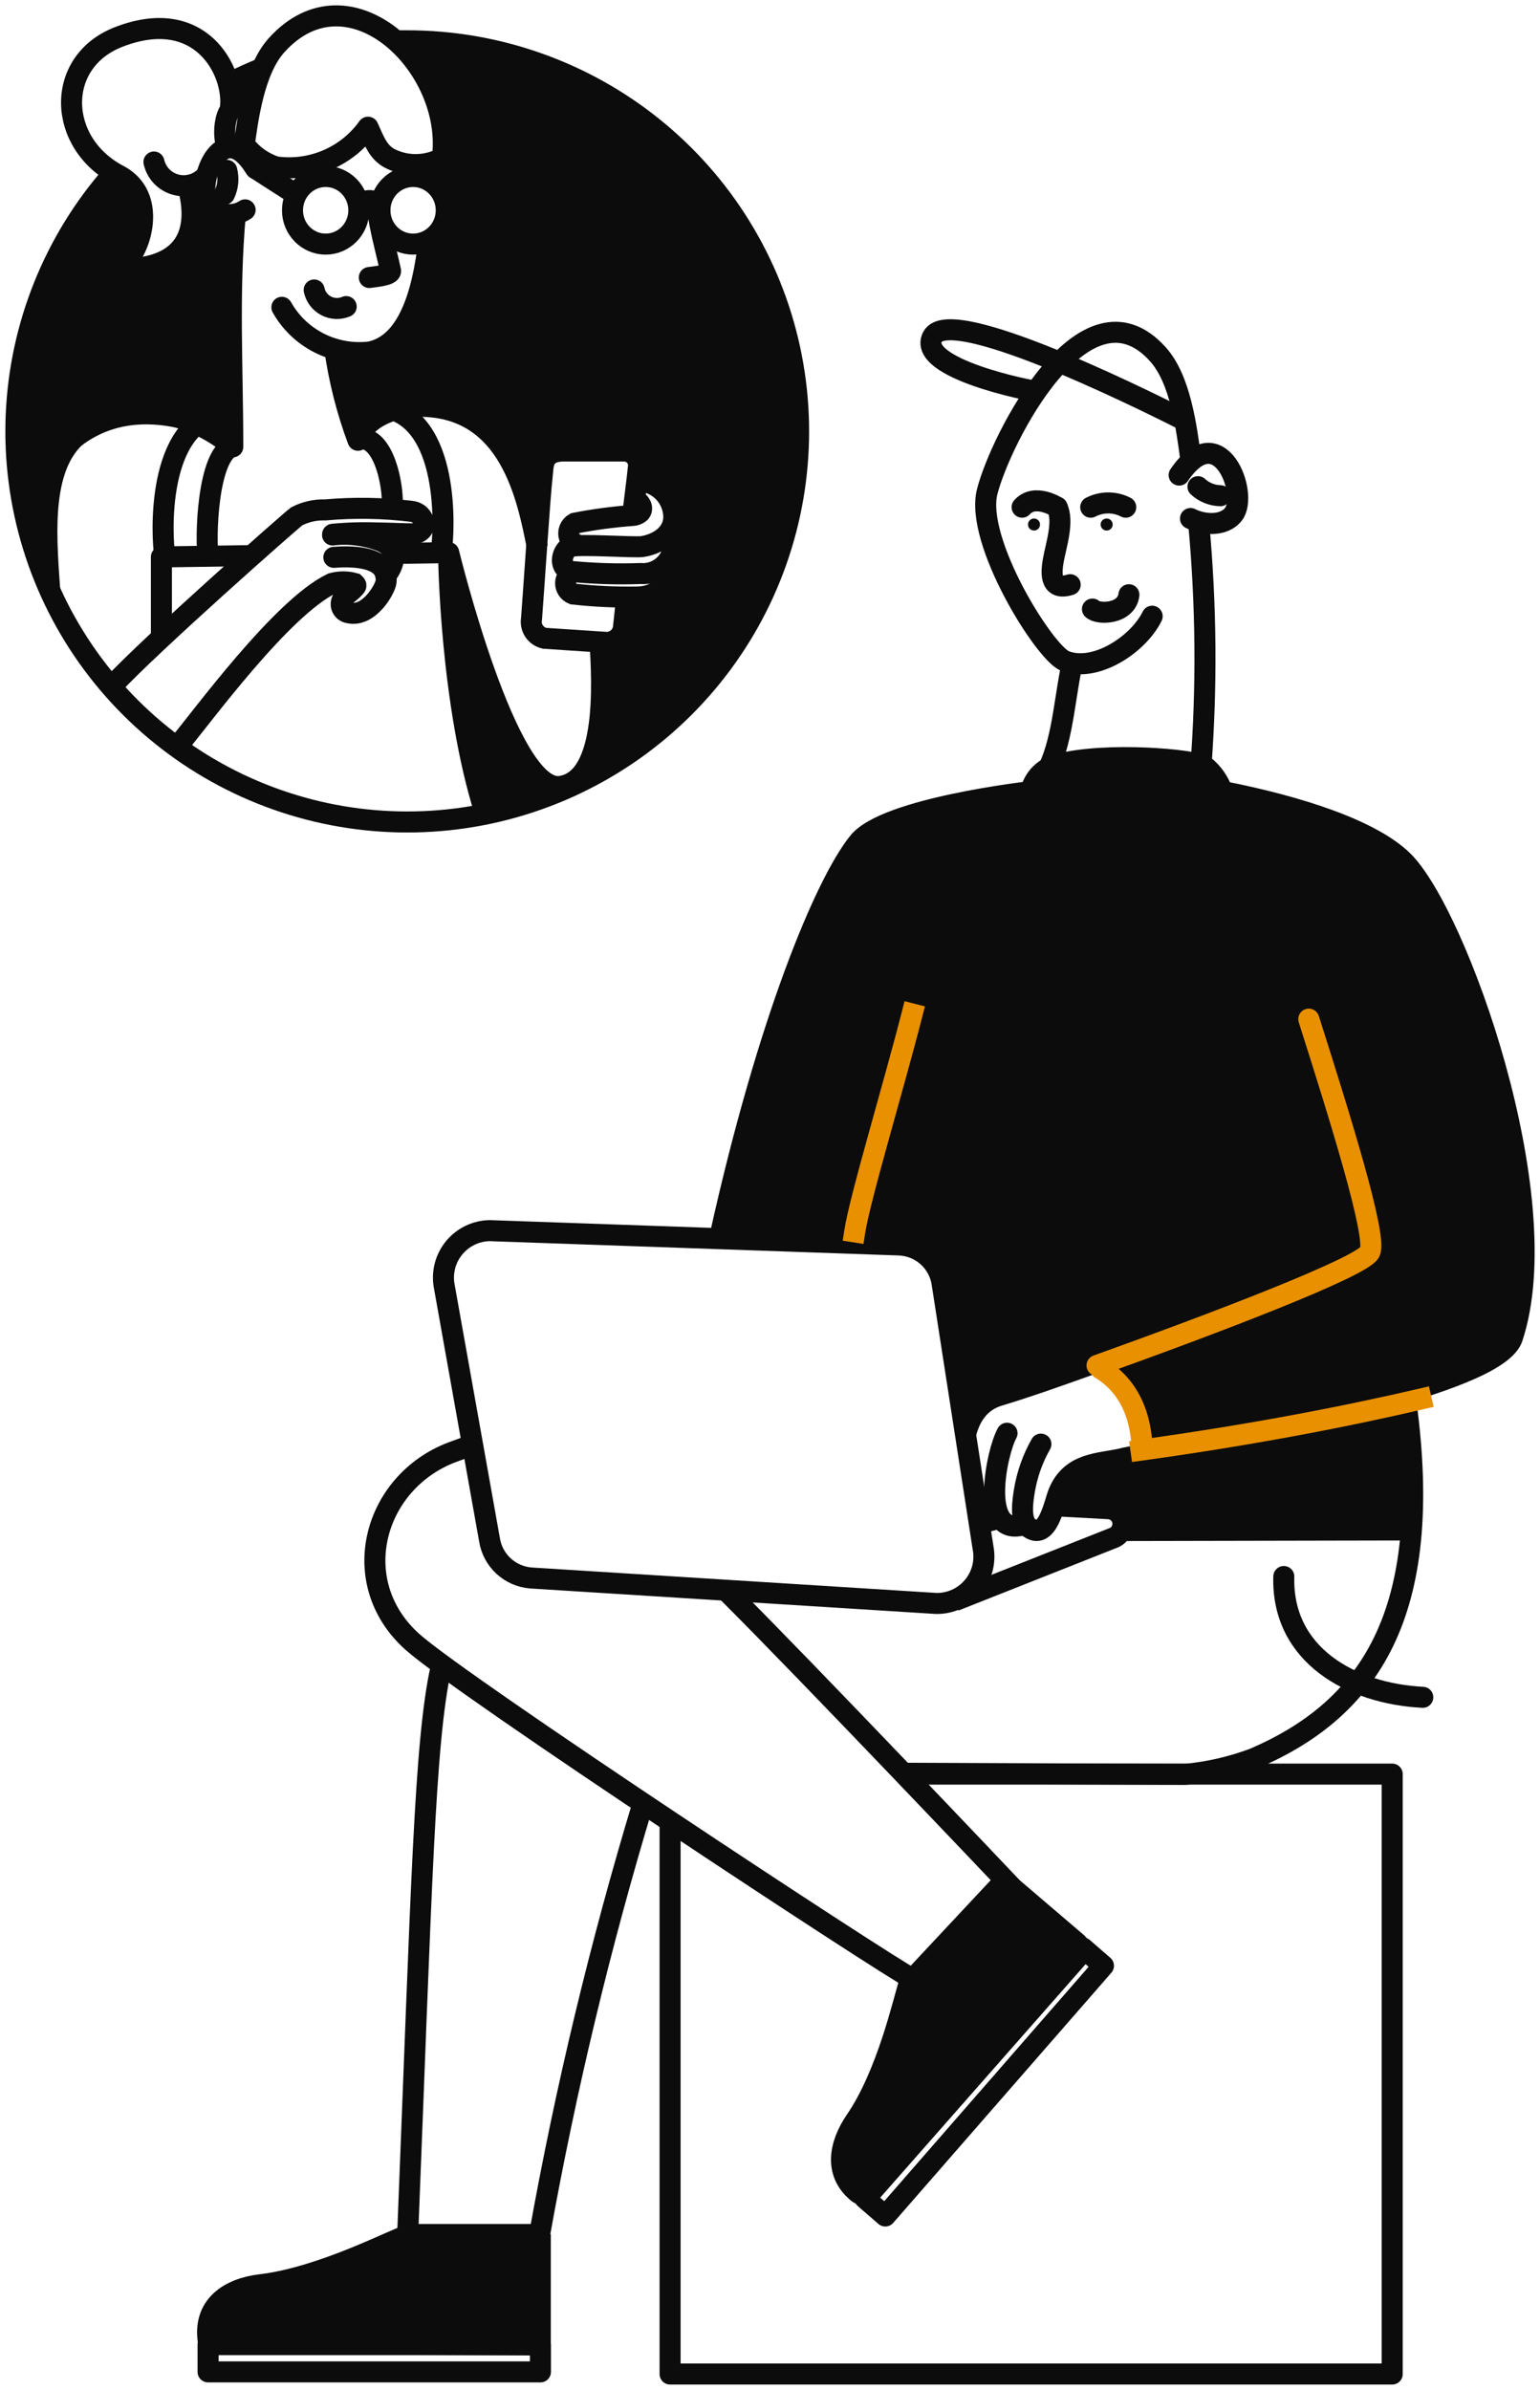 <svg width="194" height="301" viewBox="0 0 194 301" fill="none" xmlns="http://www.w3.org/2000/svg">
<path d="M141.707 193.286H177.697H177.805C178.146 187.534 177.861 181.761 176.955 176.07C168.763 178.525 157.278 181.087 143.515 183.938L141.598 184.335C138.632 185.075 134.979 184.769 133.369 188.685C133.225 189.027 133.062 189.623 132.863 190.273H133.225L139.79 190.579C140.105 190.589 140.414 190.677 140.687 190.835C140.961 190.993 141.191 191.215 141.357 191.483C141.524 191.751 141.621 192.056 141.641 192.37C141.661 192.685 141.603 193 141.472 193.286H141.707Z" fill="#0C0C0C"/>
<path d="M138.777 172.75C140.451 173.925 141.771 175.535 142.594 177.406C143.416 179.276 143.71 181.336 143.443 183.361V183.794C157.206 180.943 168.763 178.38 176.883 175.926C185.003 173.472 189.706 171.288 190.465 168.996C196.307 151.329 183.43 115.598 176.684 108.957C172.76 105.113 163.699 102.118 153.933 100.223C153.493 98.973 152.717 97.868 151.69 97.029C151.551 96.956 151.406 96.895 151.256 96.848C145.324 95.648 139.211 95.648 133.279 96.848C132.929 96.94 132.59 97.067 132.266 97.227C131.626 97.487 131.063 97.904 130.629 98.441C130.196 98.978 129.906 99.616 129.788 100.295C129.788 100.295 111.522 102.352 108.086 106.665C103.962 111.79 96.728 129.457 90.724 156.563L113.276 157.321C114.627 157.379 115.914 157.913 116.907 158.828C117.9 159.743 118.536 160.98 118.702 162.319L122.319 184.913C122.663 181.791 122.898 178.019 126.226 177.027C129.553 176.034 133.912 174.5 138.777 172.75Z" fill="#0C0C0C"/>
<path d="M14.439 34.427C16.953 34.084 20.516 25.62 14.873 22.625L14.294 22.3C8.048 29.385 3.976 38.114 2.565 47.444C1.154 56.775 2.463 66.314 6.337 74.922C5.794 67.361 4.781 60.089 10.514 55.938C18.888 49.874 29.432 56.786 29.432 56.786C29.432 46.68 28.853 37.531 29.758 27.443C29.145 27.651 28.483 27.666 27.861 27.485C27.24 27.305 26.689 26.937 26.285 26.433C25.748 25.304 25.658 24.015 26.032 22.823H25.942C25.673 23.16 25.335 23.435 24.952 23.631C24.568 23.827 24.147 23.939 23.717 23.96C24.621 27.299 25.526 34.788 14.475 34.427H14.439Z" fill="#0C0C0C"/>
<path d="M29.034 14.071H29.233C29.703 13.638 30.372 13.602 31.276 14.287H31.512C31.847 12.474 32.374 10.702 33.085 9C31.62 9.577 30.173 10.227 28.762 10.949C29.057 11.962 29.149 13.023 29.034 14.071Z" fill="#0C0C0C"/>
<path d="M42.164 44.515C42.732 48.428 43.714 52.269 45.094 55.975C45.438 54.17 49.579 51.698 52.871 51.698C64.138 51.698 66.399 62.976 67.683 69.383C67.954 65.503 68.225 61.822 68.37 60.522C68.515 59.223 68.262 57.274 71.318 57.328C73.814 57.328 76.056 57.328 78.679 57.328C78.945 57.324 79.208 57.379 79.45 57.488C79.692 57.597 79.907 57.758 80.08 57.96C80.253 58.161 80.379 58.399 80.449 58.654C80.52 58.91 80.533 59.178 80.487 59.439C80.487 59.909 80.379 60.468 80.307 61.045C81.523 61.074 82.68 61.581 83.523 62.457C84.367 63.332 84.829 64.505 84.81 65.719C84.787 66.235 84.638 66.737 84.376 67.181C84.662 67.862 84.758 68.608 84.653 69.339C84.548 70.07 84.246 70.759 83.779 71.332C84.502 74.526 81.971 75.609 80.162 75.645H78.914V75.952L78.552 79.362C78.534 79.645 78.459 79.921 78.332 80.174C78.205 80.427 78.028 80.652 77.812 80.835C77.597 81.019 77.346 81.157 77.075 81.242C76.805 81.327 76.52 81.356 76.237 81.329H75.532C75.532 83.657 77.124 96.813 71.662 99.195L71.788 99.466C81.975 94.763 90.248 86.733 95.24 76.703C100.233 66.672 101.646 55.243 99.247 44.303C96.847 33.362 90.779 23.567 82.044 16.534C73.309 9.502 62.431 5.654 51.207 5.626H49.814C51.895 7.447 53.512 9.735 54.534 12.301C55.556 14.867 55.953 17.639 55.692 20.388C55.235 20.638 54.749 20.832 54.245 20.965L54.408 21.489C54.408 22.12 54.408 22.788 54.408 23.456C54.995 23.877 55.466 24.44 55.777 25.092C56.087 25.744 56.228 26.464 56.184 27.184C56.141 27.905 55.916 28.603 55.529 29.213C55.143 29.823 54.608 30.326 53.974 30.674C53.233 37.405 51.334 43.757 46.541 44.714C45.088 45.015 43.583 44.947 42.164 44.515Z" fill="#0C0C0C"/>
<path d="M56.524 70.141C56.524 71.205 56.831 89.287 61.063 102.623V102.93C64.767 102.179 68.372 101.004 71.806 99.429L71.68 99.159C71.312 99.323 70.922 99.433 70.522 99.483C63.903 100.494 56.524 70.141 56.524 70.141Z" fill="#0C0C0C"/>
<path d="M51.695 281.423H51.37V281.568C49.923 281.892 40.699 286.855 32.832 287.775C29.052 288.227 25.489 290.302 26.321 294.994H68.063V281.333L51.695 281.423Z" fill="#0C0C0C"/>
<path d="M115.085 249.446C114.235 251.702 111.956 260.995 107.851 267.113C105.717 270.235 104.957 274.331 109.081 276.804L136.408 245.331L126.425 236.669C122.824 241.108 118.959 245.326 114.85 249.301L115.085 249.446Z" fill="#0C0C0C"/>
<path d="M113.765 223.441H175.382V299H84.412V229.361" stroke="#0C0C0C" stroke-width="2.649" stroke-linejoin="round"/>
<path d="M141.526 183.668C169.776 177.857 188.946 173.201 190.52 168.473C196.361 150.806 183.484 115.057 176.738 108.434C172.814 104.572 163.753 101.594 153.987 99.682C153.547 98.432 152.771 97.327 151.744 96.487C150.352 95.657 139.392 94.683 133.333 96.253C132.479 96.429 131.695 96.848 131.076 97.46C130.456 98.072 130.028 98.85 129.843 99.7C129.843 99.7 111.576 101.757 108.14 106.088C103.998 111.231 96.746 128.447 90.706 155.697" stroke="#0C0C0C" stroke-width="2.649" stroke-linejoin="round"/>
<path d="M176.956 175.493C180.844 202.201 173.212 214.996 157.875 221.511C155.105 222.541 152.21 223.202 149.267 223.478L113.747 223.333" stroke="#0C0C0C" stroke-width="2.649" stroke-miterlimit="10"/>
<path d="M55.547 210.051C53.486 219.471 53.124 237.229 51.334 282.019" stroke="#0C0C0C" stroke-width="2.649" stroke-miterlimit="10"/>
<path d="M55.981 162.085L61.66 193.9C61.854 195.168 62.47 196.335 63.408 197.212C64.346 198.089 65.552 198.626 66.833 198.737L117.942 201.949C118.822 201.962 119.693 201.78 120.492 201.415C121.292 201.05 122 200.511 122.564 199.839C123.129 199.166 123.537 198.377 123.757 197.527C123.977 196.678 124.005 195.79 123.838 194.929L118.702 161.778C118.536 160.441 117.899 159.206 116.906 158.294C115.912 157.382 114.626 156.852 113.276 156.798L61.66 154.993C60.793 155.013 59.941 155.222 59.163 155.606C58.386 155.99 57.703 156.54 57.161 157.216C56.62 157.892 56.233 158.679 56.03 159.52C55.826 160.361 55.809 161.237 55.981 162.085Z" stroke="#0C0C0C" stroke-width="2.649" stroke-miterlimit="10"/>
<path d="M120.257 201.606L140.405 193.63C140.773 193.444 141.072 193.145 141.257 192.776C141.441 192.407 141.501 191.988 141.428 191.583C141.355 191.177 141.152 190.806 140.851 190.524C140.549 190.243 140.164 190.066 139.753 190.02L133.17 189.66" stroke="#0C0C0C" stroke-width="2.649" stroke-miterlimit="10"/>
<path d="M177.426 192.691L141.707 192.763" stroke="#0C0C0C" stroke-width="2.649" stroke-miterlimit="10"/>
<path d="M141.58 183.668C138.614 184.39 134.961 184.101 133.351 188.017C132.809 189.298 131.959 194.297 129.499 192.294C128.468 191.446 128.848 188.937 129.047 187.746C129.389 185.685 130.094 183.699 131.127 181.881" stroke="#0C0C0C" stroke-width="2.649" stroke-miterlimit="10" stroke-linecap="round"/>
<path d="M126.859 180.51C125.539 182.892 123.35 193.575 128.848 192.059" stroke="#0C0C0C" stroke-width="2.649" stroke-miterlimit="10" stroke-linecap="round"/>
<path d="M125.575 191.085C125.575 191.392 123.603 192.095 123.241 190.886" stroke="#0C0C0C" stroke-width="2.649" stroke-miterlimit="10" stroke-linecap="round"/>
<path d="M107.67 155.155C108.339 150.842 112.498 137.109 114.904 127.707" stroke="#E99000" stroke-width="2.649" stroke-miterlimit="10" stroke-linecap="square"/>
<path d="M143.895 183.252C143.895 177.514 141.634 174.067 138.307 172.172" stroke="#E99000" stroke-width="2.649" stroke-miterlimit="10"/>
<path d="M161.727 198.556C161.438 208.445 170.246 213.317 179.234 213.768" stroke="#0C0C0C" stroke-width="2.649" stroke-miterlimit="10" stroke-linecap="round"/>
<path d="M150.026 57.959C149.466 53.863 148.724 47.799 145.867 44.623C136.697 34.409 126.081 55.216 124.363 61.911C122.771 68.173 131.597 82.231 134.147 83.242C137.963 84.758 143.407 81.166 145.143 77.611" stroke="#0C0C0C" stroke-width="2.649" stroke-miterlimit="10" stroke-linecap="round"/>
<path d="M151.256 96.921C152.049 86.58 151.964 76.19 151.002 65.864" stroke="#0C0C0C" stroke-width="2.649" stroke-miterlimit="10"/>
<path d="M135.178 83.061C134.165 87.338 133.948 92.77 132.158 96.632" stroke="#0C0C0C" stroke-width="2.649" stroke-miterlimit="10"/>
<path d="M148.543 59.836C153.607 52.401 157.333 62.182 155.398 64.745C154.132 66.387 151.473 66.08 149.972 65.304" stroke="#0C0C0C" stroke-width="2.649" stroke-miterlimit="10" stroke-linecap="round"/>
<path d="M130.566 49.279C129.951 49.279 115.429 46.392 117.472 42.422C119.805 37.874 147.765 52.221 149.447 53.051" stroke="#0C0C0C" stroke-width="2.649" stroke-miterlimit="10"/>
<path d="M150.912 61.297C151.684 62.005 152.686 62.409 153.734 62.434" stroke="#0C0C0C" stroke-width="2.649" stroke-miterlimit="10" stroke-linecap="round"/>
<path d="M139.41 66.82C138.991 66.82 138.651 66.48 138.651 66.062C138.651 65.643 138.991 65.304 139.41 65.304C139.83 65.304 140.17 65.643 140.17 66.062C140.17 66.48 139.83 66.82 139.41 66.82Z" fill="#0C0C0C"/>
<path d="M130.259 66.82C129.839 66.82 129.499 66.48 129.499 66.062C129.499 65.643 129.839 65.304 130.259 65.304C130.678 65.304 131.018 65.643 131.018 66.062C131.018 66.48 130.678 66.82 130.259 66.82Z" fill="#0C0C0C"/>
<path d="M133.17 63.878C134.056 65.683 133.026 68.678 132.682 70.609C132.465 71.927 132.121 74.489 134.816 73.641" stroke="#0C0C0C" stroke-width="2.649" stroke-miterlimit="10" stroke-linecap="round"/>
<path d="M51.695 281.423H67.972C71.268 263.062 75.628 244.908 81.03 227.05" stroke="#0C0C0C" stroke-width="2.649" stroke-miterlimit="10"/>
<path d="M51.333 281.55C49.887 281.875 40.663 286.837 32.796 287.758C28.998 288.209 25.417 290.32 26.285 295.138L68.044 295.337" stroke="#0C0C0C" stroke-width="2.649" stroke-linecap="round" stroke-linejoin="round"/>
<path d="M68.081 298.73H26.213V295.301H68.081V298.73Z" stroke="#0C0C0C" stroke-width="2.649" stroke-linecap="round" stroke-linejoin="round"/>
<path d="M68.063 281.387V295.011" stroke="#0C0C0C" stroke-width="2.649" stroke-miterlimit="10"/>
<path d="M114.542 249.753C113.783 252.081 111.793 261.23 107.742 267.131C105.789 270 104.975 273.646 108.068 276.154C108.315 276.357 108.632 276.458 108.952 276.434C109.272 276.411 109.571 276.265 109.786 276.028L135.811 246.45C136.021 246.207 136.128 245.891 136.107 245.571C136.087 245.25 135.942 244.951 135.702 244.736L126.786 237.12" fill="#0C0C0C"/>
<path d="M114.542 249.753C113.783 252.081 111.793 261.23 107.742 267.131C105.789 270 104.975 273.646 108.068 276.154C108.315 276.357 108.632 276.458 108.952 276.434C109.272 276.411 109.571 276.265 109.786 276.028L135.811 246.45C136.021 246.207 136.128 245.891 136.107 245.571C136.087 245.25 135.942 244.951 135.702 244.736L126.786 237.12" stroke="#0C0C0C" stroke-width="2.649" stroke-miterlimit="10"/>
<path d="M142.213 74.904C141.906 77.413 138.271 77.413 137.619 76.709" stroke="#0C0C0C" stroke-width="2.649" stroke-miterlimit="10" stroke-linecap="round"/>
<path d="M164.874 128.357C168.727 140.484 173.537 155.805 172.561 157.7C171.584 159.594 152.848 166.723 138.198 171.974" stroke="#E99000" stroke-width="2.649" stroke-miterlimit="10" stroke-linecap="round"/>
<path d="M143.732 182.64C158.436 180.6 170.101 178.272 179.017 176.197" stroke="#E99000" stroke-width="2.649" stroke-miterlimit="10" stroke-linecap="square"/>
<path d="M54.01 30.295C53.268 37.026 51.37 43.36 46.577 44.335C44.381 44.592 42.158 44.194 40.188 43.192C38.218 42.19 36.59 40.629 35.508 38.704" stroke="#0C0C0C" stroke-width="2.649" stroke-miterlimit="10" stroke-linecap="round"/>
<path d="M54.48 21.001C54.48 21.615 54.48 22.283 54.48 22.968" stroke="#0C0C0C" stroke-width="2.649" stroke-miterlimit="10" stroke-linecap="round"/>
<path d="M32.181 21.217C27.804 14.143 24.549 23.455 26.249 25.891C26.832 26.512 27.617 26.906 28.465 27.005C29.312 27.104 30.167 26.901 30.878 26.432" stroke="#0C0C0C" stroke-width="2.649" stroke-miterlimit="10" stroke-linecap="round"/>
<path d="M28.564 21.452C28.831 22.459 28.728 23.528 28.274 24.466" stroke="#0C0C0C" stroke-width="2.649" stroke-miterlimit="10" stroke-linecap="round"/>
<path d="M30.843 18.276C31.837 19.564 33.199 20.52 34.749 21.019C36.957 21.323 39.207 21.018 41.254 20.137C43.301 19.256 45.066 17.832 46.36 16.02C47.192 17.825 47.644 19.305 49.362 20.081C50.367 20.537 51.463 20.759 52.566 20.727C53.67 20.696 54.751 20.413 55.728 19.9C57.229 8.369 43.991 -4.498 34.821 5.716C31.982 8.892 31.204 14.956 30.662 19.052" stroke="#0C0C0C" stroke-width="2.649" stroke-linecap="round" stroke-linejoin="round"/>
<path d="M31.276 13.818C28.401 11.653 27.876 16.814 28.582 18.384" stroke="#0C0C0C" stroke-width="2.649" stroke-miterlimit="10" stroke-linecap="round"/>
<path d="M19.394 20.405C19.547 21.08 19.879 21.701 20.357 22.203C20.835 22.704 21.441 23.066 22.109 23.251C22.777 23.437 23.483 23.438 24.151 23.254C24.82 23.071 25.426 22.71 25.905 22.21" stroke="#0C0C0C" stroke-width="2.649" stroke-linecap="round" stroke-linejoin="round"/>
<path d="M29.034 13.53C29.54 8.982 25.29 0.645 14.963 4.651C6.897 7.773 7.168 18.023 14.963 22.084C20.606 25.079 17.025 33.579 14.511 33.904" stroke="#0C0C0C" stroke-width="2.649" stroke-linecap="round" stroke-linejoin="round"/>
<path d="M14.439 33.904C25.562 34.174 24.585 26.793 23.681 23.437" stroke="#0C0C0C" stroke-width="2.649" stroke-linecap="round" stroke-linejoin="round"/>
<path d="M41.025 30.745C38.718 30.745 36.847 28.839 36.847 26.487C36.847 24.134 38.718 22.228 41.025 22.228C43.332 22.228 45.203 24.134 45.203 26.487C45.203 28.839 43.332 30.745 41.025 30.745Z" stroke="#0C0C0C" stroke-width="2.649" stroke-linecap="round" stroke-linejoin="round"/>
<path d="M52.039 30.745C49.731 30.745 47.861 28.839 47.861 26.487C47.861 24.134 49.731 22.228 52.039 22.228C54.346 22.228 56.216 24.134 56.216 26.487C56.216 28.839 54.346 30.745 52.039 30.745Z" stroke="#0C0C0C" stroke-width="2.649" stroke-linecap="round" stroke-linejoin="round"/>
<path d="M32.289 21.289C32.289 21.289 37.191 24.447 37.227 24.447" stroke="#0C0C0C" stroke-width="2.649" stroke-miterlimit="10" stroke-linecap="round"/>
<path d="M45.239 26.559C45.239 26.215 45.376 25.884 45.62 25.64C45.864 25.397 46.196 25.26 46.541 25.26C46.886 25.26 47.217 25.397 47.462 25.64C47.706 25.884 47.843 26.215 47.843 26.559" stroke="#0C0C0C" stroke-width="2.649" stroke-linecap="round" stroke-linejoin="round"/>
<path d="M39.578 36.52C39.666 36.946 39.847 37.346 40.11 37.693C40.373 38.04 40.709 38.324 41.095 38.524C41.482 38.724 41.908 38.837 42.343 38.852C42.778 38.867 43.211 38.786 43.611 38.614" stroke="#0C0C0C" stroke-width="2.649" stroke-linecap="round" stroke-linejoin="round"/>
<path d="M47.608 26.162C47.654 27.062 47.781 27.956 47.987 28.833C48.096 29.537 49.091 33.507 49.199 34.102C49.308 34.698 47.065 34.86 46.523 34.951" stroke="#0C0C0C" stroke-width="2.649" stroke-linecap="round" stroke-linejoin="round"/>
<path d="M14.077 86.436C19.105 81.022 36.648 65.557 37.372 65.033C38.488 64.458 39.733 64.179 40.989 64.221C44.602 63.902 48.239 63.963 51.84 64.402C53.649 64.618 54.083 67.091 51.985 67.235C50.574 67.235 49.019 67.127 47.59 67.127C45.695 67.054 43.798 67.108 41.911 67.289" stroke="#0C0C0C" stroke-width="2.649" stroke-miterlimit="10" stroke-linecap="round"/>
<path d="M41.893 67.379C43.944 67.135 46.024 67.395 47.951 68.137C50.809 69.31 49.127 71.927 48.602 72.468" stroke="#0C0C0C" stroke-width="2.649" stroke-miterlimit="10" stroke-linecap="round"/>
<path d="M42.056 70.195C43.484 70.086 48.946 69.762 48.639 73.244C48.548 74.183 46.468 77.792 43.936 77.178C43.777 77.157 43.623 77.101 43.488 77.014C43.352 76.927 43.237 76.812 43.151 76.676C43.065 76.54 43.009 76.387 42.989 76.228C42.968 76.068 42.983 75.906 43.032 75.753C43.213 75.085 43.973 74.724 44.425 74.255C44.877 73.786 44.967 73.768 44.66 73.479C43.731 73.22 42.749 73.22 41.82 73.479C35.418 76.565 25.326 90.478 22.541 93.763" stroke="#0C0C0C" stroke-width="2.649" stroke-miterlimit="10" stroke-linecap="round"/>
<path d="M73.362 68.643C73.019 68.698 72.668 68.632 72.37 68.455C72.071 68.279 71.844 68.004 71.728 67.677C71.612 67.351 71.614 66.995 71.734 66.67C71.854 66.345 72.084 66.073 72.385 65.9C74.775 65.43 77.19 65.105 79.619 64.925C80.008 64.921 80.382 64.773 80.668 64.51C81.156 63.861 80.433 62.94 79.71 62.922" stroke="#0C0C0C" stroke-width="2.649" stroke-miterlimit="10"/>
<path d="M80.379 60.576C81.594 60.599 82.75 61.103 83.594 61.975C84.438 62.848 84.901 64.019 84.882 65.232C84.719 67.884 81.934 68.696 80.903 68.841C79.872 68.985 72.837 68.48 71.86 68.841C70.884 69.202 70.178 71.385 71.86 71.963C74.793 72.249 77.742 72.339 80.686 72.233C81.355 72.286 82.026 72.165 82.634 71.882C83.242 71.599 83.766 71.163 84.156 70.618C84.545 70.074 84.787 69.437 84.857 68.772C84.927 68.106 84.824 67.434 84.556 66.82" stroke="#0C0C0C" stroke-width="2.649" stroke-miterlimit="10"/>
<path d="M72.186 72.089C71.911 72.196 71.674 72.383 71.507 72.626C71.341 72.869 71.252 73.157 71.252 73.451C71.252 73.746 71.341 74.034 71.507 74.277C71.674 74.52 71.911 74.707 72.186 74.814C74.858 75.11 77.546 75.236 80.234 75.193C82.314 75.193 84.864 73.984 83.851 70.465" stroke="#0C0C0C" stroke-width="2.649" stroke-miterlimit="10"/>
<path d="M78.914 75.518L78.552 78.911C78.534 79.194 78.459 79.471 78.332 79.725C78.205 79.979 78.029 80.205 77.813 80.39C77.597 80.575 77.347 80.715 77.076 80.802C76.806 80.889 76.52 80.921 76.237 80.896L68.605 80.391C68.066 80.273 67.593 79.952 67.286 79.495C66.98 79.037 66.862 78.478 66.959 77.936C67.321 73.172 68.008 62.417 68.297 59.981C68.46 58.663 68.189 56.732 71.227 56.805C73.741 56.805 75.984 56.805 78.606 56.805C78.872 56.801 79.135 56.855 79.377 56.965C79.62 57.074 79.835 57.235 80.007 57.437C80.18 57.638 80.306 57.875 80.376 58.131C80.447 58.387 80.46 58.655 80.415 58.916C80.234 60.721 79.872 63.301 79.691 65.088" stroke="#0C0C0C" stroke-width="2.649" stroke-miterlimit="10"/>
<path d="M6.264 74.363C5.722 66.694 4.926 57.201 11.238 53.773C20.932 48.521 29.323 56.281 29.323 56.281C29.323 46.193 28.745 37.026 29.649 26.956" stroke="#0C0C0C" stroke-width="2.649" stroke-linejoin="round"/>
<path d="M67.701 68.968C66.435 62.579 64.21 51.174 52.871 51.174C49.579 51.174 45.872 52.69 45.094 55.451C43.7 51.719 42.718 47.846 42.164 43.902" stroke="#0C0C0C" stroke-width="2.649" stroke-linejoin="round"/>
<path d="M61.063 102.19C56.831 88.746 56.488 70.663 56.524 69.599C56.524 69.599 63.903 99.952 70.576 99.05C77.25 98.148 75.604 82.899 75.604 80.751" stroke="#0C0C0C" stroke-width="2.649" stroke-linejoin="round"/>
<path d="M31.638 69.978L20.335 70.14C20.335 70.14 20.335 73.406 20.335 80.336" stroke="#0C0C0C" stroke-width="2.649" stroke-linejoin="round"/>
<path d="M56.524 69.599L49.489 69.707" stroke="#0C0C0C" stroke-width="2.649" stroke-linejoin="round"/>
<path d="M28.762 10.534C30.191 9.812 31.638 9.144 33.139 8.549" stroke="#0C0C0C" stroke-width="2.649" stroke-miterlimit="10"/>
<path d="M49.814 5.139H51.279C62.55 5.134 73.483 8.983 82.256 16.044C91.028 23.105 97.111 32.953 99.491 43.946C101.871 54.94 100.403 66.414 95.334 76.459C90.264 86.504 81.898 94.512 71.629 99.149C61.361 103.787 49.81 104.773 38.901 101.944C27.992 99.116 18.384 92.642 11.677 83.603C4.971 74.564 1.571 63.505 2.043 52.268C2.516 41.031 6.834 30.296 14.276 21.849" stroke="#0C0C0C" stroke-width="2.649" stroke-miterlimit="10"/>
<path d="M59.834 181.899C58.857 182.206 57.898 182.549 56.94 182.91C47.029 186.681 43.575 199.26 51.93 206.767C58.26 212.451 111.612 247.533 114.976 249.247L126.623 236.795C126.623 236.795 102.045 210.881 91.574 200.433" stroke="#0C0C0C" stroke-width="2.649" stroke-miterlimit="10"/>
<path d="M55.547 69.545C55.782 69.094 57.211 54.512 49.651 51.661" stroke="#0C0C0C" stroke-width="2.649" stroke-linejoin="round"/>
<path d="M49.38 63.662C49.615 62.254 48.783 55.721 45.763 55.234" stroke="#0C0C0C" stroke-width="2.649" stroke-linejoin="round"/>
<path d="M20.805 70.194C20.57 69.761 19.141 55.162 26.719 52.31" stroke="#0C0C0C" stroke-width="2.649" stroke-linejoin="round"/>
<path d="M26.231 70.212C25.851 67.921 26.104 57.165 29.36 56.172" stroke="#0C0C0C" stroke-width="2.649" stroke-linejoin="round"/>
<path d="M133.17 63.878C133.17 63.878 130.367 62.074 128.758 63.878" stroke="#0C0C0C" stroke-width="2.649" stroke-miterlimit="10" stroke-linecap="round"/>
<path d="M141.815 63.879C141.134 63.526 140.377 63.342 139.609 63.342C138.841 63.342 138.084 63.526 137.402 63.879" stroke="#0C0C0C" stroke-width="2.649" stroke-linecap="round" stroke-linejoin="round"/>
<path d="M139.008 247.581L111.523 279.095L108.931 276.845L136.416 245.33L139.008 247.581Z" stroke="#0C0C0C" stroke-width="2.649" stroke-linecap="round" stroke-linejoin="round"/>
</svg>
